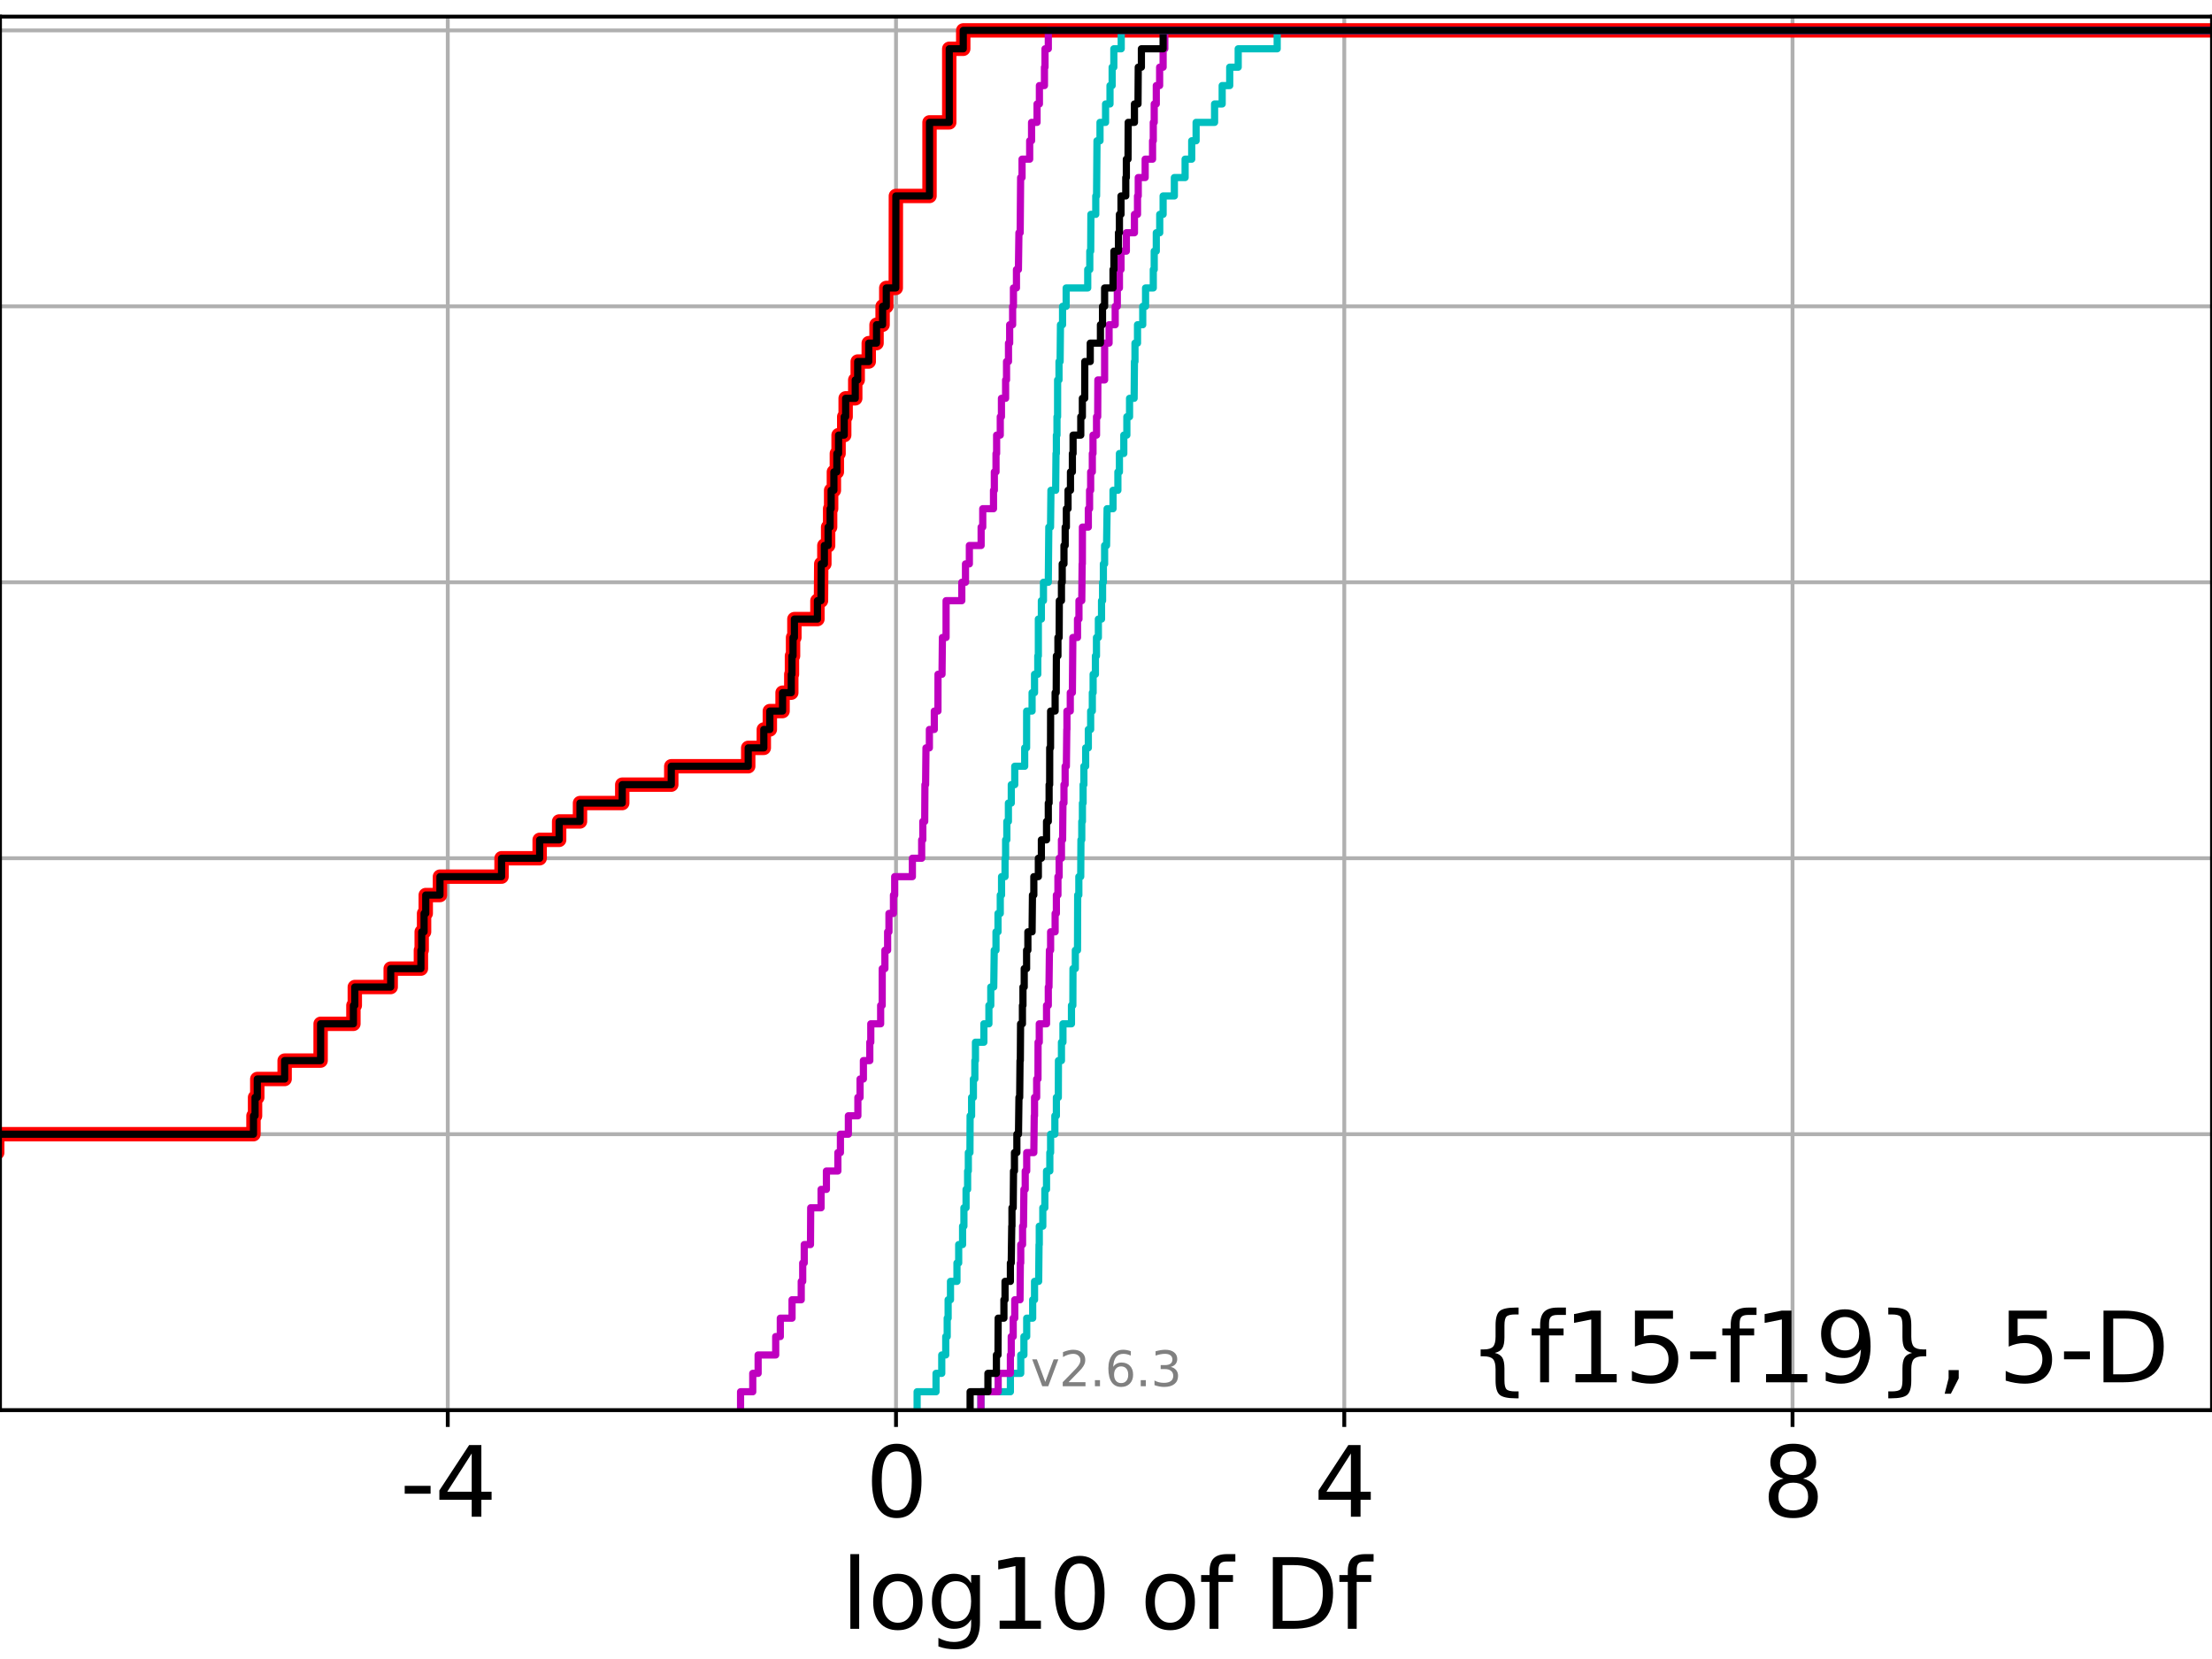 <?xml version="1.0" encoding="utf-8" standalone="no"?>
<!DOCTYPE svg PUBLIC "-//W3C//DTD SVG 1.1//EN"
  "http://www.w3.org/Graphics/SVG/1.1/DTD/svg11.dtd">
<svg xmlns:xlink="http://www.w3.org/1999/xlink" width="460.8pt" height="345.6pt" viewBox="0 0 460.8 345.6" xmlns="http://www.w3.org/2000/svg" version="1.1">
 <defs>
  <style type="text/css">*{stroke-linejoin: round; stroke-linecap: butt}</style>
 </defs>
 <g id="figure_1">
  <g id="patch_1">
   <path d="M 0 345.6 
L 460.8 345.6 
L 460.8 0 
L 0 0 
z
" style="fill: #ffffff"/>
  </g>
  <g id="axes_1">
   <g id="patch_2">
    <path d="M 0 293.76 
L 460.8 293.76 
L 460.8 3.456 
L 0 3.456 
z
" style="fill: #ffffff"/>
   </g>
   <g id="matplotlib.axis_1">
    <g id="xtick_1">
     <g id="line2d_1">
      <path d="M 93.279 293.76 
L 93.279 3.456 
" clip-path="url(#paba1d5ebee)" style="fill: none; stroke: #b0b0b0; stroke-width: 0.8; stroke-linecap: square"/>
     </g>
     <g id="line2d_2">
      <defs>
       <path id="m9c3ded5793" d="M 0 0 
L 0 3.5 
" style="stroke: #000000; stroke-width: 0.8"/>
      </defs>
      <g>
       <use xlink:href="#m9c3ded5793" x="93.279" y="293.76" style="stroke: #000000; stroke-width: 0.8"/>
      </g>
     </g>
     <g id="text_1">
      <!-- -4 -->
      <g transform="translate(83.308 315.957) scale(0.2 -0.2)">
       <defs>
        <path id="DejaVuSans-2d" d="M 313 2009 
L 1997 2009 
L 1997 1497 
L 313 1497 
L 313 2009 
z
" transform="scale(0.016)"/>
        <path id="DejaVuSans-34" d="M 2419 4116 
L 825 1625 
L 2419 1625 
L 2419 4116 
z
M 2253 4666 
L 3047 4666 
L 3047 1625 
L 3713 1625 
L 3713 1100 
L 3047 1100 
L 3047 0 
L 2419 0 
L 2419 1100 
L 313 1100 
L 313 1709 
L 2253 4666 
z
" transform="scale(0.016)"/>
       </defs>
       <use xlink:href="#DejaVuSans-2d"/>
       <use xlink:href="#DejaVuSans-34" x="36.084"/>
      </g>
     </g>
    </g>
    <g id="xtick_2">
     <g id="line2d_3">
      <path d="M 186.658 293.76 
L 186.658 3.456 
" clip-path="url(#paba1d5ebee)" style="fill: none; stroke: #b0b0b0; stroke-width: 0.8; stroke-linecap: square"/>
     </g>
     <g id="line2d_4">
      <g>
       <use xlink:href="#m9c3ded5793" x="186.658" y="293.76" style="stroke: #000000; stroke-width: 0.8"/>
      </g>
     </g>
     <g id="text_2">
      <!-- 0 -->
      <g transform="translate(180.296 315.957) scale(0.2 -0.2)">
       <defs>
        <path id="DejaVuSans-30" d="M 2034 4250 
Q 1547 4250 1301 3770 
Q 1056 3291 1056 2328 
Q 1056 1369 1301 889 
Q 1547 409 2034 409 
Q 2525 409 2770 889 
Q 3016 1369 3016 2328 
Q 3016 3291 2770 3770 
Q 2525 4250 2034 4250 
z
M 2034 4750 
Q 2819 4750 3233 4129 
Q 3647 3509 3647 2328 
Q 3647 1150 3233 529 
Q 2819 -91 2034 -91 
Q 1250 -91 836 529 
Q 422 1150 422 2328 
Q 422 3509 836 4129 
Q 1250 4750 2034 4750 
z
" transform="scale(0.016)"/>
       </defs>
       <use xlink:href="#DejaVuSans-30"/>
      </g>
     </g>
    </g>
    <g id="xtick_3">
     <g id="line2d_5">
      <path d="M 280.038 293.76 
L 280.038 3.456 
" clip-path="url(#paba1d5ebee)" style="fill: none; stroke: #b0b0b0; stroke-width: 0.8; stroke-linecap: square"/>
     </g>
     <g id="line2d_6">
      <g>
       <use xlink:href="#m9c3ded5793" x="280.038" y="293.76" style="stroke: #000000; stroke-width: 0.8"/>
      </g>
     </g>
     <g id="text_3">
      <!-- 4 -->
      <g transform="translate(273.676 315.957) scale(0.2 -0.2)">
       <use xlink:href="#DejaVuSans-34"/>
      </g>
     </g>
    </g>
    <g id="xtick_4">
     <g id="line2d_7">
      <path d="M 373.418 293.76 
L 373.418 3.456 
" clip-path="url(#paba1d5ebee)" style="fill: none; stroke: #b0b0b0; stroke-width: 0.8; stroke-linecap: square"/>
     </g>
     <g id="line2d_8">
      <g>
       <use xlink:href="#m9c3ded5793" x="373.418" y="293.76" style="stroke: #000000; stroke-width: 0.8"/>
      </g>
     </g>
     <g id="text_4">
      <!-- 8 -->
      <g transform="translate(367.055 315.957) scale(0.2 -0.2)">
       <defs>
        <path id="DejaVuSans-38" d="M 2034 2216 
Q 1584 2216 1326 1975 
Q 1069 1734 1069 1313 
Q 1069 891 1326 650 
Q 1584 409 2034 409 
Q 2484 409 2743 651 
Q 3003 894 3003 1313 
Q 3003 1734 2745 1975 
Q 2488 2216 2034 2216 
z
M 1403 2484 
Q 997 2584 770 2862 
Q 544 3141 544 3541 
Q 544 4100 942 4425 
Q 1341 4750 2034 4750 
Q 2731 4750 3128 4425 
Q 3525 4100 3525 3541 
Q 3525 3141 3298 2862 
Q 3072 2584 2669 2484 
Q 3125 2378 3379 2068 
Q 3634 1759 3634 1313 
Q 3634 634 3220 271 
Q 2806 -91 2034 -91 
Q 1263 -91 848 271 
Q 434 634 434 1313 
Q 434 1759 690 2068 
Q 947 2378 1403 2484 
z
M 1172 3481 
Q 1172 3119 1398 2916 
Q 1625 2713 2034 2713 
Q 2441 2713 2670 2916 
Q 2900 3119 2900 3481 
Q 2900 3844 2670 4047 
Q 2441 4250 2034 4250 
Q 1625 4250 1398 4047 
Q 1172 3844 1172 3481 
z
" transform="scale(0.016)"/>
       </defs>
       <use xlink:href="#DejaVuSans-38"/>
      </g>
     </g>
    </g>
    <g id="text_5">
     <!-- log10 of Df -->
     <g transform="translate(175.214 339.313) scale(0.2 -0.2)">
      <defs>
       <path id="DejaVuSans-6c" d="M 603 4863 
L 1178 4863 
L 1178 0 
L 603 0 
L 603 4863 
z
" transform="scale(0.016)"/>
       <path id="DejaVuSans-6f" d="M 1959 3097 
Q 1497 3097 1228 2736 
Q 959 2375 959 1747 
Q 959 1119 1226 758 
Q 1494 397 1959 397 
Q 2419 397 2687 759 
Q 2956 1122 2956 1747 
Q 2956 2369 2687 2733 
Q 2419 3097 1959 3097 
z
M 1959 3584 
Q 2709 3584 3137 3096 
Q 3566 2609 3566 1747 
Q 3566 888 3137 398 
Q 2709 -91 1959 -91 
Q 1206 -91 779 398 
Q 353 888 353 1747 
Q 353 2609 779 3096 
Q 1206 3584 1959 3584 
z
" transform="scale(0.016)"/>
       <path id="DejaVuSans-67" d="M 2906 1791 
Q 2906 2416 2648 2759 
Q 2391 3103 1925 3103 
Q 1463 3103 1205 2759 
Q 947 2416 947 1791 
Q 947 1169 1205 825 
Q 1463 481 1925 481 
Q 2391 481 2648 825 
Q 2906 1169 2906 1791 
z
M 3481 434 
Q 3481 -459 3084 -895 
Q 2688 -1331 1869 -1331 
Q 1566 -1331 1297 -1286 
Q 1028 -1241 775 -1147 
L 775 -588 
Q 1028 -725 1275 -790 
Q 1522 -856 1778 -856 
Q 2344 -856 2625 -561 
Q 2906 -266 2906 331 
L 2906 616 
Q 2728 306 2450 153 
Q 2172 0 1784 0 
Q 1141 0 747 490 
Q 353 981 353 1791 
Q 353 2603 747 3093 
Q 1141 3584 1784 3584 
Q 2172 3584 2450 3431 
Q 2728 3278 2906 2969 
L 2906 3500 
L 3481 3500 
L 3481 434 
z
" transform="scale(0.016)"/>
       <path id="DejaVuSans-31" d="M 794 531 
L 1825 531 
L 1825 4091 
L 703 3866 
L 703 4441 
L 1819 4666 
L 2450 4666 
L 2450 531 
L 3481 531 
L 3481 0 
L 794 0 
L 794 531 
z
" transform="scale(0.016)"/>
       <path id="DejaVuSans-20" transform="scale(0.016)"/>
       <path id="DejaVuSans-66" d="M 2375 4863 
L 2375 4384 
L 1825 4384 
Q 1516 4384 1395 4259 
Q 1275 4134 1275 3809 
L 1275 3500 
L 2222 3500 
L 2222 3053 
L 1275 3053 
L 1275 0 
L 697 0 
L 697 3053 
L 147 3053 
L 147 3500 
L 697 3500 
L 697 3744 
Q 697 4328 969 4595 
Q 1241 4863 1831 4863 
L 2375 4863 
z
" transform="scale(0.016)"/>
       <path id="DejaVuSans-44" d="M 1259 4147 
L 1259 519 
L 2022 519 
Q 2988 519 3436 956 
Q 3884 1394 3884 2338 
Q 3884 3275 3436 3711 
Q 2988 4147 2022 4147 
L 1259 4147 
z
M 628 4666 
L 1925 4666 
Q 3281 4666 3915 4102 
Q 4550 3538 4550 2338 
Q 4550 1131 3912 565 
Q 3275 0 1925 0 
L 628 0 
L 628 4666 
z
" transform="scale(0.016)"/>
      </defs>
      <use xlink:href="#DejaVuSans-6c"/>
      <use xlink:href="#DejaVuSans-6f" x="27.783"/>
      <use xlink:href="#DejaVuSans-67" x="88.965"/>
      <use xlink:href="#DejaVuSans-31" x="152.441"/>
      <use xlink:href="#DejaVuSans-30" x="216.064"/>
      <use xlink:href="#DejaVuSans-20" x="279.688"/>
      <use xlink:href="#DejaVuSans-6f" x="311.475"/>
      <use xlink:href="#DejaVuSans-66" x="372.656"/>
      <use xlink:href="#DejaVuSans-20" x="407.861"/>
      <use xlink:href="#DejaVuSans-44" x="439.648"/>
      <use xlink:href="#DejaVuSans-66" x="516.65"/>
     </g>
    </g>
   </g>
   <g id="matplotlib.axis_2">
    <g id="ytick_1">
     <g id="line2d_9">
      <path d="M 0 293.76 
L 460.8 293.76 
" clip-path="url(#paba1d5ebee)" style="fill: none; stroke: #b0b0b0; stroke-width: 0.8; stroke-linecap: square"/>
     </g>
     <g id="line2d_10">
      <defs>
       <path id="mfb0265bdc2" d="M 0 0 
L -3.5 0 
" style="stroke: #000000; stroke-width: 0.8"/>
      </defs>
      <g>
       <use xlink:href="#mfb0265bdc2" x="0" y="293.76" style="stroke: #000000; stroke-width: 0.8"/>
      </g>
     </g>
    </g>
    <g id="ytick_2">
     <g id="line2d_11">
      <path d="M 0 236.274 
L 460.8 236.274 
" clip-path="url(#paba1d5ebee)" style="fill: none; stroke: #b0b0b0; stroke-width: 0.8; stroke-linecap: square"/>
     </g>
     <g id="line2d_12">
      <g>
       <use xlink:href="#mfb0265bdc2" x="0" y="236.274" style="stroke: #000000; stroke-width: 0.8"/>
      </g>
     </g>
    </g>
    <g id="ytick_3">
     <g id="line2d_13">
      <path d="M 0 178.788 
L 460.8 178.788 
" clip-path="url(#paba1d5ebee)" style="fill: none; stroke: #b0b0b0; stroke-width: 0.8; stroke-linecap: square"/>
     </g>
     <g id="line2d_14">
      <g>
       <use xlink:href="#mfb0265bdc2" x="0" y="178.788" style="stroke: #000000; stroke-width: 0.8"/>
      </g>
     </g>
    </g>
    <g id="ytick_4">
     <g id="line2d_15">
      <path d="M 0 121.302 
L 460.8 121.302 
" clip-path="url(#paba1d5ebee)" style="fill: none; stroke: #b0b0b0; stroke-width: 0.8; stroke-linecap: square"/>
     </g>
     <g id="line2d_16">
      <g>
       <use xlink:href="#mfb0265bdc2" x="0" y="121.302" style="stroke: #000000; stroke-width: 0.8"/>
      </g>
     </g>
    </g>
    <g id="ytick_5">
     <g id="line2d_17">
      <path d="M 0 63.816 
L 460.8 63.816 
" clip-path="url(#paba1d5ebee)" style="fill: none; stroke: #b0b0b0; stroke-width: 0.8; stroke-linecap: square"/>
     </g>
     <g id="line2d_18">
      <g>
       <use xlink:href="#mfb0265bdc2" x="0" y="63.816" style="stroke: #000000; stroke-width: 0.8"/>
      </g>
     </g>
    </g>
    <g id="ytick_6">
     <g id="line2d_19">
      <path d="M 0 6.33 
L 460.8 6.33 
" clip-path="url(#paba1d5ebee)" style="fill: none; stroke: #b0b0b0; stroke-width: 0.8; stroke-linecap: square"/>
     </g>
     <g id="line2d_20">
      <g>
       <use xlink:href="#mfb0265bdc2" x="0" y="6.33" style="stroke: #000000; stroke-width: 0.8"/>
      </g>
     </g>
    </g>
   </g>
   <g id="line2d_21">
    <path d="M -1 240.106 
L -0.578 240.106 
L -0.578 236.274 
L 52.805 236.274 
L 52.805 232.442 
L 53.134 232.442 
L 53.134 228.609 
L 53.596 228.609 
L 53.596 224.777 
L 59.295 224.777 
L 59.295 220.944 
L 66.789 220.944 
L 66.793 213.28 
L 73.622 213.28 
L 73.622 209.447 
L 73.912 209.447 
L 73.912 205.615 
L 81.389 205.615 
L 81.389 201.782 
L 87.684 201.782 
L 87.684 197.95 
L 87.846 197.95 
L 87.846 194.118 
L 88.341 194.118 
L 88.341 190.285 
L 88.692 190.285 
L 88.692 186.453 
L 91.651 186.453 
L 91.651 182.621 
L 104.48 182.621 
L 104.48 178.788 
L 112.42 178.788 
L 112.42 174.956 
L 116.479 174.956 
L 116.479 171.123 
L 120.825 171.123 
L 120.825 167.291 
L 129.625 167.291 
L 129.625 163.459 
L 139.839 163.459 
L 139.839 159.626 
L 155.867 159.626 
L 155.867 155.794 
L 159.116 155.794 
L 159.116 151.961 
L 160.372 151.961 
L 160.372 148.129 
L 163.023 148.129 
L 163.023 144.297 
L 164.84 144.297 
L 164.84 140.464 
L 164.98 140.464 
L 164.98 136.632 
L 165.207 136.632 
L 165.207 132.799 
L 165.486 132.799 
L 165.486 128.967 
L 170.285 128.967 
L 170.285 125.135 
L 171.027 125.135 
L 171.079 117.47 
L 171.729 117.47 
L 171.729 113.637 
L 172.512 113.637 
L 172.512 109.805 
L 172.931 109.805 
L 172.931 105.973 
L 173.141 105.973 
L 173.141 102.14 
L 173.714 102.14 
L 173.714 98.308 
L 174.332 98.308 
L 174.332 94.475 
L 174.69 94.475 
L 174.69 90.643 
L 175.867 90.643 
L 175.867 86.811 
L 176.163 86.811 
L 176.163 82.978 
L 178.164 82.978 
L 178.164 79.146 
L 178.677 79.146 
L 178.677 75.313 
L 180.976 75.313 
L 180.976 71.481 
L 182.601 71.481 
L 182.601 67.649 
L 183.863 67.649 
L 183.863 63.816 
L 184.628 63.816 
L 184.628 59.984 
L 186.607 59.984 
L 186.628 40.822 
L 193.635 40.822 
L 193.635 25.492 
L 197.746 25.492 
L 197.746 10.163 
L 200.662 10.163 
L 200.662 6.33 
L 200.662 6.33 
L 460.8 6.33 
L 460.8 6.33 
" clip-path="url(#paba1d5ebee)" style="fill: none; stroke: #ff0000; stroke-width: 3; stroke-linecap: square"/>
   </g>
   <g id="line2d_22">
    <path d="M 204.346 293.76 
L 204.346 289.928 
L 210.482 289.928 
L 210.482 286.095 
L 212.638 286.095 
L 212.638 282.263 
L 213.301 282.263 
L 213.301 278.43 
L 213.882 278.43 
L 213.882 274.598 
L 215.126 274.598 
L 215.126 270.766 
L 215.514 270.766 
L 215.514 266.933 
L 216.372 266.933 
L 216.45 259.268 
L 216.5 259.268 
L 216.5 255.436 
L 217.235 255.436 
L 217.235 251.604 
L 217.661 251.604 
L 217.661 247.771 
L 218.013 247.771 
L 218.013 243.939 
L 218.699 243.939 
L 218.699 240.106 
L 218.861 240.106 
L 218.861 236.274 
L 219.747 236.274 
L 219.747 232.442 
L 220.064 232.442 
L 220.064 228.609 
L 220.469 228.609 
L 220.493 220.944 
L 221.12 220.944 
L 221.12 217.112 
L 221.433 217.112 
L 221.433 213.28 
L 223.206 213.28 
L 223.206 209.447 
L 223.495 209.447 
L 223.522 201.782 
L 224.01 201.782 
L 224.01 197.95 
L 224.466 197.95 
L 224.502 186.453 
L 224.742 186.453 
L 224.742 182.621 
L 225.134 182.621 
L 225.18 174.956 
L 225.352 174.956 
L 225.352 171.123 
L 225.488 171.123 
L 225.488 167.291 
L 225.631 167.291 
L 225.631 163.459 
L 225.791 163.459 
L 225.791 159.626 
L 226.164 159.626 
L 226.164 155.794 
L 226.72 155.794 
L 226.72 151.961 
L 227.204 151.961 
L 227.204 148.129 
L 227.552 148.129 
L 227.552 144.297 
L 227.719 144.297 
L 227.719 140.464 
L 228.194 140.464 
L 228.194 136.632 
L 228.415 136.632 
L 228.415 132.799 
L 228.81 132.799 
L 228.81 128.967 
L 229.469 128.967 
L 229.469 125.135 
L 229.686 125.135 
L 229.686 121.302 
L 229.853 121.302 
L 229.853 117.47 
L 230.111 117.47 
L 230.111 113.637 
L 230.519 113.637 
L 230.63 105.973 
L 231.862 105.973 
L 231.862 102.14 
L 232.877 102.14 
L 232.877 98.308 
L 233.197 98.308 
L 233.197 94.475 
L 234.108 94.475 
L 234.108 90.643 
L 234.745 90.643 
L 234.745 86.811 
L 235.306 86.811 
L 235.306 82.978 
L 236.259 82.978 
L 236.326 75.313 
L 236.437 75.313 
L 236.437 71.481 
L 236.965 71.481 
L 236.965 67.649 
L 238.052 67.649 
L 238.052 63.816 
L 238.642 63.816 
L 238.642 59.984 
L 240.25 59.984 
L 240.25 56.151 
L 240.445 56.151 
L 240.445 52.319 
L 240.877 52.319 
L 240.877 48.487 
L 241.594 48.487 
L 241.594 44.654 
L 242.299 44.654 
L 242.299 40.822 
L 244.641 40.822 
L 244.641 36.989 
L 246.88 36.989 
L 246.88 33.157 
L 248.256 33.157 
L 248.256 29.325 
L 249.17 29.325 
L 249.17 25.492 
L 253.019 25.492 
L 253.019 21.66 
L 254.602 21.66 
L 254.602 17.827 
L 256.172 17.827 
L 256.172 13.995 
L 257.939 13.995 
L 257.939 10.163 
L 266.06 10.163 
L 266.06 6.33 
L 266.06 6.33 
L 460.8 6.33 
L 460.8 6.33 
" clip-path="url(#paba1d5ebee)" style="fill: none; stroke: #00bfbf; stroke-width: 1.5; stroke-linecap: square"/>
   </g>
   <g id="line2d_23">
    <path d="M 204.346 293.76 
L 204.346 289.928 
L 207.937 289.928 
L 207.937 286.095 
L 210.482 286.095 
L 210.482 282.263 
L 210.66 282.263 
L 210.66 278.43 
L 211.069 278.43 
L 211.069 274.598 
L 211.395 274.598 
L 211.395 270.766 
L 212.489 270.766 
L 212.553 263.101 
L 212.638 263.101 
L 212.638 259.268 
L 213.019 259.268 
L 213.019 255.436 
L 213.209 255.436 
L 213.301 247.771 
L 213.573 247.771 
L 213.573 243.939 
L 213.882 243.939 
L 213.882 240.106 
L 215.365 240.106 
L 215.451 232.442 
L 215.514 232.442 
L 215.514 228.609 
L 215.955 228.609 
L 215.955 224.777 
L 216.229 224.777 
L 216.249 217.112 
L 216.5 217.112 
L 216.5 213.28 
L 218.013 213.28 
L 218.013 209.447 
L 218.38 209.447 
L 218.38 205.615 
L 218.523 205.615 
L 218.615 197.95 
L 218.861 197.95 
L 218.861 194.118 
L 219.802 194.118 
L 219.802 190.285 
L 220.064 190.285 
L 220.064 186.453 
L 220.387 186.453 
L 220.387 182.621 
L 220.64 182.621 
L 220.64 178.788 
L 221.12 178.788 
L 221.12 174.956 
L 221.36 174.956 
L 221.433 167.291 
L 221.645 167.291 
L 221.645 163.459 
L 221.885 163.459 
L 221.885 159.626 
L 222.142 159.626 
L 222.231 151.961 
L 222.262 151.961 
L 222.262 148.129 
L 222.959 148.129 
L 222.959 144.297 
L 223.396 144.297 
L 223.495 132.799 
L 224.466 132.799 
L 224.466 128.967 
L 224.769 128.967 
L 224.769 125.135 
L 225.352 125.135 
L 225.429 117.47 
L 225.476 117.47 
L 225.488 109.805 
L 226.72 109.805 
L 226.72 105.973 
L 226.979 105.973 
L 226.979 102.14 
L 227.204 102.14 
L 227.204 98.308 
L 227.552 98.308 
L 227.552 94.475 
L 227.692 94.475 
L 227.692 90.643 
L 228.426 90.643 
L 228.426 86.811 
L 228.669 86.811 
L 228.705 79.146 
L 230.111 79.146 
L 230.116 71.481 
L 231.041 71.481 
L 231.041 67.649 
L 232.317 67.649 
L 232.317 63.816 
L 232.755 63.816 
L 232.755 59.984 
L 233.197 59.984 
L 233.197 56.151 
L 233.526 56.151 
L 233.526 52.319 
L 234.64 52.319 
L 234.64 48.487 
L 236.326 48.487 
L 236.326 44.654 
L 236.965 44.654 
L 236.965 40.822 
L 237.119 40.822 
L 237.119 36.989 
L 238.559 36.989 
L 238.559 33.157 
L 240.1 33.157 
L 240.1 29.325 
L 240.25 29.325 
L 240.25 25.492 
L 240.445 25.492 
L 240.445 21.66 
L 240.877 21.66 
L 240.877 17.827 
L 241.572 17.827 
L 241.572 13.995 
L 242.299 13.995 
L 242.299 10.163 
L 242.654 10.163 
L 242.654 6.33 
L 242.654 6.33 
L 460.8 6.33 
L 460.8 6.33 
" clip-path="url(#paba1d5ebee)" style="fill: none; stroke: #bf00bf; stroke-width: 1.5; stroke-linecap: square"/>
   </g>
   <g id="line2d_24">
    <path d="M 202.092 293.76 
L 202.092 289.928 
L 205.803 289.928 
L 205.803 286.095 
L 207.573 286.095 
L 207.573 282.263 
L 207.902 282.263 
L 207.937 274.598 
L 209.133 274.598 
L 209.133 270.766 
L 209.368 270.766 
L 209.368 266.933 
L 210.482 266.933 
L 210.482 263.101 
L 210.66 263.101 
L 210.765 255.436 
L 210.812 255.436 
L 210.812 251.604 
L 211.069 251.604 
L 211.135 243.939 
L 211.331 243.939 
L 211.331 240.106 
L 211.832 240.106 
L 211.832 236.274 
L 212.17 236.274 
L 212.267 228.609 
L 212.419 228.609 
L 212.489 220.944 
L 212.553 220.944 
L 212.604 213.28 
L 212.99 213.28 
L 212.99 209.447 
L 213.101 209.447 
L 213.101 205.615 
L 213.363 205.615 
L 213.363 201.782 
L 213.859 201.782 
L 213.859 197.95 
L 214.126 197.95 
L 214.126 194.118 
L 215.002 194.118 
L 215.08 186.453 
L 215.365 186.453 
L 215.365 182.621 
L 216.309 182.621 
L 216.309 178.788 
L 216.937 178.788 
L 216.937 174.956 
L 218.013 174.956 
L 218.013 171.123 
L 218.38 171.123 
L 218.38 167.291 
L 218.549 167.291 
L 218.549 163.459 
L 218.666 163.459 
L 218.675 155.794 
L 218.847 155.794 
L 218.861 148.129 
L 219.802 148.129 
L 219.802 144.297 
L 220.029 144.297 
L 220.064 136.632 
L 220.387 136.632 
L 220.387 132.799 
L 220.64 132.799 
L 220.675 125.135 
L 221.12 125.135 
L 221.12 121.302 
L 221.279 121.302 
L 221.279 117.47 
L 221.645 117.47 
L 221.645 113.637 
L 221.896 113.637 
L 221.896 109.805 
L 222.142 109.805 
L 222.142 105.973 
L 222.492 105.973 
L 222.492 102.14 
L 222.999 102.14 
L 222.999 98.308 
L 223.396 98.308 
L 223.396 94.475 
L 223.54 94.475 
L 223.54 90.643 
L 225.145 90.643 
L 225.145 86.811 
L 225.476 86.811 
L 225.476 82.978 
L 225.97 82.978 
L 225.981 75.313 
L 227.119 75.313 
L 227.119 71.481 
L 229.241 71.481 
L 229.241 67.649 
L 229.673 67.649 
L 229.673 63.816 
L 230.111 63.816 
L 230.111 59.984 
L 231.865 59.984 
L 231.865 56.151 
L 232.049 56.151 
L 232.049 52.319 
L 232.995 52.319 
L 232.995 48.487 
L 233.197 48.487 
L 233.197 44.654 
L 233.526 44.654 
L 233.526 40.822 
L 234.519 40.822 
L 234.519 36.989 
L 234.64 36.989 
L 234.64 33.157 
L 234.988 33.157 
L 235.023 25.492 
L 236.326 25.492 
L 236.326 21.66 
L 237.067 21.66 
L 237.119 13.995 
L 237.773 13.995 
L 237.773 10.163 
L 242.299 10.163 
L 242.299 6.33 
L 242.299 6.33 
L 460.8 6.33 
L 460.8 6.33 
" clip-path="url(#paba1d5ebee)" style="fill: none; stroke: #000000; stroke-width: 1.5; stroke-linecap: square"/>
   </g>
   <g id="line2d_25">
    <path d="M 191.052 293.76 
L 191.052 289.928 
L 194.992 289.928 
L 194.992 286.095 
L 196.184 286.095 
L 196.184 282.263 
L 197.014 282.263 
L 197.014 278.43 
L 197.32 278.43 
L 197.32 274.598 
L 197.513 274.598 
L 197.513 270.766 
L 198.004 270.766 
L 198.004 266.933 
L 199.352 266.933 
L 199.352 263.101 
L 199.713 263.101 
L 199.713 259.268 
L 200.524 259.268 
L 200.524 255.436 
L 200.801 255.436 
L 200.801 251.604 
L 201.247 251.604 
L 201.247 247.771 
L 201.572 247.771 
L 201.572 243.939 
L 201.721 243.939 
L 201.721 240.106 
L 202.059 240.106 
L 202.092 232.442 
L 202.401 232.442 
L 202.401 228.609 
L 202.775 228.609 
L 202.775 224.777 
L 203.079 224.777 
L 203.079 220.944 
L 203.206 220.944 
L 203.206 217.112 
L 204.958 217.112 
L 204.958 213.28 
L 206.007 213.28 
L 206.007 209.447 
L 206.397 209.447 
L 206.397 205.615 
L 207.014 205.615 
L 207.118 197.95 
L 207.483 197.95 
L 207.483 194.118 
L 207.902 194.118 
L 207.902 190.285 
L 208.375 190.285 
L 208.375 186.453 
L 208.642 186.453 
L 208.642 182.621 
L 209.368 182.621 
L 209.368 178.788 
L 209.487 178.788 
L 209.487 174.956 
L 209.742 174.956 
L 209.742 171.123 
L 210.07 171.123 
L 210.07 167.291 
L 210.67 167.291 
L 210.67 163.459 
L 211.39 163.459 
L 211.39 159.626 
L 213.462 159.626 
L 213.462 155.794 
L 213.859 155.794 
L 213.873 148.129 
L 215.002 148.129 
L 215.002 144.297 
L 215.512 144.297 
L 215.512 140.464 
L 216.188 140.464 
L 216.188 136.632 
L 216.308 136.632 
L 216.309 128.967 
L 216.937 128.967 
L 216.937 125.135 
L 217.371 125.135 
L 217.371 121.302 
L 218.38 121.302 
L 218.487 109.805 
L 218.847 109.805 
L 218.929 102.14 
L 219.913 102.14 
L 219.985 94.475 
L 220.064 94.475 
L 220.064 90.643 
L 220.19 90.643 
L 220.19 86.811 
L 220.314 86.811 
L 220.322 79.146 
L 220.61 79.146 
L 220.61 75.313 
L 220.841 75.313 
L 220.915 67.649 
L 221.349 67.649 
L 221.349 63.816 
L 222.101 63.816 
L 222.101 59.984 
L 226.594 59.984 
L 226.594 56.151 
L 227.024 56.151 
L 227.024 52.319 
L 227.213 52.319 
L 227.253 44.654 
L 228.269 44.654 
L 228.269 40.822 
L 228.436 40.822 
L 228.525 29.325 
L 229.152 29.325 
L 229.152 25.492 
L 230.311 25.492 
L 230.311 21.66 
L 231.233 21.66 
L 231.233 17.827 
L 231.681 17.827 
L 231.681 13.995 
L 232.031 13.995 
L 232.031 10.163 
L 233.57 10.163 
L 233.57 6.33 
L 233.57 6.33 
L 460.8 6.33 
L 460.8 6.33 
" clip-path="url(#paba1d5ebee)" style="fill: none; stroke: #00bfbf; stroke-width: 1.5; stroke-linecap: square"/>
   </g>
   <g id="line2d_26">
    <path d="M 154.272 293.76 
L 154.272 289.928 
L 156.811 289.928 
L 156.811 286.095 
L 157.931 286.095 
L 157.931 282.263 
L 161.593 282.263 
L 161.593 278.43 
L 162.552 278.43 
L 162.552 274.598 
L 164.997 274.598 
L 164.997 270.766 
L 166.912 270.766 
L 166.912 266.933 
L 167.219 266.933 
L 167.219 263.101 
L 167.538 263.101 
L 167.538 259.268 
L 168.838 259.268 
L 168.884 251.604 
L 171.045 251.604 
L 171.045 247.771 
L 172.157 247.771 
L 172.157 243.939 
L 174.543 243.939 
L 174.543 240.106 
L 175.076 240.106 
L 175.076 236.274 
L 176.732 236.274 
L 176.732 232.442 
L 178.712 232.442 
L 178.712 228.609 
L 179.165 228.609 
L 179.165 224.777 
L 179.862 224.777 
L 179.862 220.944 
L 181.195 220.944 
L 181.195 217.112 
L 181.402 217.112 
L 181.402 213.28 
L 183.455 213.28 
L 183.455 209.447 
L 183.777 209.447 
L 183.786 201.782 
L 184.342 201.782 
L 184.342 197.95 
L 184.909 197.95 
L 184.909 194.118 
L 185.187 194.118 
L 185.187 190.285 
L 186.124 190.285 
L 186.124 186.453 
L 186.381 186.453 
L 186.381 182.621 
L 190.065 182.621 
L 190.065 178.788 
L 192.001 178.788 
L 192.001 174.956 
L 192.24 174.956 
L 192.24 171.123 
L 192.633 171.123 
L 192.679 163.459 
L 192.818 163.459 
L 192.899 155.794 
L 193.607 155.794 
L 193.607 151.961 
L 194.633 151.961 
L 194.633 148.129 
L 195.392 148.129 
L 195.405 140.464 
L 196.24 140.464 
L 196.321 132.799 
L 197.083 132.799 
L 197.088 125.135 
L 200.361 125.135 
L 200.361 121.302 
L 201.13 121.302 
L 201.13 117.47 
L 201.935 117.47 
L 201.935 113.637 
L 204.387 113.637 
L 204.387 109.805 
L 204.724 109.805 
L 204.724 105.973 
L 206.965 105.973 
L 206.965 102.14 
L 207.14 102.14 
L 207.14 98.308 
L 207.487 98.308 
L 207.487 94.475 
L 207.614 94.475 
L 207.614 90.643 
L 208.375 90.643 
L 208.375 86.811 
L 208.619 86.811 
L 208.619 82.978 
L 209.487 82.978 
L 209.487 79.146 
L 209.679 79.146 
L 209.679 75.313 
L 210.087 75.313 
L 210.087 71.481 
L 210.332 71.481 
L 210.332 67.649 
L 210.949 67.649 
L 210.949 63.816 
L 211.117 63.816 
L 211.117 59.984 
L 211.747 59.984 
L 211.747 56.151 
L 212.155 56.151 
L 212.26 48.487 
L 212.521 48.487 
L 212.615 36.989 
L 212.911 36.989 
L 212.911 33.157 
L 214.501 33.157 
L 214.501 29.325 
L 214.894 29.325 
L 214.894 25.492 
L 216.035 25.492 
L 216.035 21.66 
L 216.527 21.66 
L 216.527 17.827 
L 217.58 17.827 
L 217.58 13.995 
L 217.694 13.995 
L 217.694 10.163 
L 218.383 10.163 
L 218.383 6.33 
L 218.383 6.33 
L 460.8 6.33 
L 460.8 6.33 
" clip-path="url(#paba1d5ebee)" style="fill: none; stroke: #bf00bf; stroke-width: 1.5; stroke-linecap: square"/>
   </g>
   <g id="line2d_27">
    <path d="M -1 240.106 
L -0.578 240.106 
L -0.578 236.274 
L 52.805 236.274 
L 52.805 232.442 
L 53.134 232.442 
L 53.134 228.609 
L 53.596 228.609 
L 53.596 224.777 
L 59.295 224.777 
L 59.295 220.944 
L 66.789 220.944 
L 66.793 213.28 
L 73.622 213.28 
L 73.622 209.447 
L 73.912 209.447 
L 73.912 205.615 
L 81.389 205.615 
L 81.389 201.782 
L 87.684 201.782 
L 87.684 197.95 
L 87.846 197.95 
L 87.846 194.118 
L 88.341 194.118 
L 88.341 190.285 
L 88.692 190.285 
L 88.692 186.453 
L 91.651 186.453 
L 91.651 182.621 
L 104.48 182.621 
L 104.48 178.788 
L 112.42 178.788 
L 112.42 174.956 
L 116.479 174.956 
L 116.479 171.123 
L 120.825 171.123 
L 120.825 167.291 
L 129.625 167.291 
L 129.625 163.459 
L 139.839 163.459 
L 139.839 159.626 
L 155.867 159.626 
L 155.867 155.794 
L 159.116 155.794 
L 159.116 151.961 
L 160.372 151.961 
L 160.372 148.129 
L 163.023 148.129 
L 163.023 144.297 
L 164.84 144.297 
L 164.84 140.464 
L 164.98 140.464 
L 164.98 136.632 
L 165.207 136.632 
L 165.207 132.799 
L 165.486 132.799 
L 165.486 128.967 
L 170.285 128.967 
L 170.285 125.135 
L 171.027 125.135 
L 171.079 117.47 
L 171.729 117.47 
L 171.729 113.637 
L 172.512 113.637 
L 172.512 109.805 
L 172.931 109.805 
L 172.931 105.973 
L 173.141 105.973 
L 173.141 102.14 
L 173.714 102.14 
L 173.714 98.308 
L 174.332 98.308 
L 174.332 94.475 
L 174.69 94.475 
L 174.69 90.643 
L 175.867 90.643 
L 175.867 86.811 
L 176.163 86.811 
L 176.163 82.978 
L 178.164 82.978 
L 178.164 79.146 
L 178.677 79.146 
L 178.677 75.313 
L 180.976 75.313 
L 180.976 71.481 
L 182.601 71.481 
L 182.601 67.649 
L 183.863 67.649 
L 183.863 63.816 
L 184.628 63.816 
L 184.628 59.984 
L 186.607 59.984 
L 186.628 40.822 
L 193.635 40.822 
L 193.635 25.492 
L 197.746 25.492 
L 197.746 10.163 
L 200.662 10.163 
L 200.662 6.33 
L 200.662 6.33 
L 460.8 6.33 
L 460.8 6.33 
" clip-path="url(#paba1d5ebee)" style="fill: none; stroke: #000000; stroke-width: 1.5; stroke-linecap: square"/>
   </g>
   <g id="patch_3">
    <path d="M 0 293.76 
L 0 3.456 
" style="fill: none; stroke: #000000; stroke-width: 0.8; stroke-linejoin: miter; stroke-linecap: square"/>
   </g>
   <g id="patch_4">
    <path d="M 460.8 293.76 
L 460.8 3.456 
" style="fill: none; stroke: #000000; stroke-width: 0.8; stroke-linejoin: miter; stroke-linecap: square"/>
   </g>
   <g id="patch_5">
    <path d="M 0 293.76 
L 460.8 293.76 
" style="fill: none; stroke: #000000; stroke-width: 0.8; stroke-linejoin: miter; stroke-linecap: square"/>
   </g>
   <g id="patch_6">
    <path d="M 0 3.456 
L 460.8 3.456 
" style="fill: none; stroke: #000000; stroke-width: 0.8; stroke-linejoin: miter; stroke-linecap: square"/>
   </g>
   <g id="text_6">
    <!-- {f15-f19}, 5-D -->
    <g transform="translate(305.884 287.954) scale(0.2 -0.2)">
     <defs>
      <path id="DejaVuSans-7b" d="M 3272 -594 
L 3272 -1044 
L 3078 -1044 
Q 2300 -1044 2036 -812 
Q 1772 -581 1772 109 
L 1772 856 
Q 1772 1328 1603 1509 
Q 1434 1691 991 1691 
L 800 1691 
L 800 2138 
L 991 2138 
Q 1438 2138 1605 2317 
Q 1772 2497 1772 2963 
L 1772 3713 
Q 1772 4403 2036 4633 
Q 2300 4863 3078 4863 
L 3272 4863 
L 3272 4416 
L 3059 4416 
Q 2619 4416 2484 4278 
Q 2350 4141 2350 3700 
L 2350 2925 
Q 2350 2434 2208 2212 
Q 2066 1991 1722 1913 
Q 2069 1828 2209 1606 
Q 2350 1384 2350 897 
L 2350 122 
Q 2350 -319 2484 -456 
Q 2619 -594 3059 -594 
L 3272 -594 
z
" transform="scale(0.016)"/>
      <path id="DejaVuSans-35" d="M 691 4666 
L 3169 4666 
L 3169 4134 
L 1269 4134 
L 1269 2991 
Q 1406 3038 1543 3061 
Q 1681 3084 1819 3084 
Q 2600 3084 3056 2656 
Q 3513 2228 3513 1497 
Q 3513 744 3044 326 
Q 2575 -91 1722 -91 
Q 1428 -91 1123 -41 
Q 819 9 494 109 
L 494 744 
Q 775 591 1075 516 
Q 1375 441 1709 441 
Q 2250 441 2565 725 
Q 2881 1009 2881 1497 
Q 2881 1984 2565 2268 
Q 2250 2553 1709 2553 
Q 1456 2553 1204 2497 
Q 953 2441 691 2322 
L 691 4666 
z
" transform="scale(0.016)"/>
      <path id="DejaVuSans-39" d="M 703 97 
L 703 672 
Q 941 559 1184 500 
Q 1428 441 1663 441 
Q 2288 441 2617 861 
Q 2947 1281 2994 2138 
Q 2813 1869 2534 1725 
Q 2256 1581 1919 1581 
Q 1219 1581 811 2004 
Q 403 2428 403 3163 
Q 403 3881 828 4315 
Q 1253 4750 1959 4750 
Q 2769 4750 3195 4129 
Q 3622 3509 3622 2328 
Q 3622 1225 3098 567 
Q 2575 -91 1691 -91 
Q 1453 -91 1209 -44 
Q 966 3 703 97 
z
M 1959 2075 
Q 2384 2075 2632 2365 
Q 2881 2656 2881 3163 
Q 2881 3666 2632 3958 
Q 2384 4250 1959 4250 
Q 1534 4250 1286 3958 
Q 1038 3666 1038 3163 
Q 1038 2656 1286 2365 
Q 1534 2075 1959 2075 
z
" transform="scale(0.016)"/>
      <path id="DejaVuSans-7d" d="M 800 -594 
L 1019 -594 
Q 1456 -594 1589 -459 
Q 1722 -325 1722 122 
L 1722 897 
Q 1722 1384 1862 1606 
Q 2003 1828 2350 1913 
Q 2003 1991 1862 2212 
Q 1722 2434 1722 2925 
L 1722 3700 
Q 1722 4144 1589 4280 
Q 1456 4416 1019 4416 
L 800 4416 
L 800 4863 
L 997 4863 
Q 1775 4863 2036 4633 
Q 2297 4403 2297 3713 
L 2297 2963 
Q 2297 2497 2465 2317 
Q 2634 2138 3078 2138 
L 3272 2138 
L 3272 1691 
L 3078 1691 
Q 2634 1691 2465 1509 
Q 2297 1328 2297 856 
L 2297 109 
Q 2297 -581 2036 -812 
Q 1775 -1044 997 -1044 
L 800 -1044 
L 800 -594 
z
" transform="scale(0.016)"/>
      <path id="DejaVuSans-2c" d="M 750 794 
L 1409 794 
L 1409 256 
L 897 -744 
L 494 -744 
L 750 256 
L 750 794 
z
" transform="scale(0.016)"/>
     </defs>
     <use xlink:href="#DejaVuSans-7b"/>
     <use xlink:href="#DejaVuSans-66" x="63.623"/>
     <use xlink:href="#DejaVuSans-31" x="98.828"/>
     <use xlink:href="#DejaVuSans-35" x="162.451"/>
     <use xlink:href="#DejaVuSans-2d" x="226.074"/>
     <use xlink:href="#DejaVuSans-66" x="262.158"/>
     <use xlink:href="#DejaVuSans-31" x="297.363"/>
     <use xlink:href="#DejaVuSans-39" x="360.986"/>
     <use xlink:href="#DejaVuSans-7d" x="424.609"/>
     <use xlink:href="#DejaVuSans-2c" x="488.232"/>
     <use xlink:href="#DejaVuSans-20" x="520.02"/>
     <use xlink:href="#DejaVuSans-35" x="551.807"/>
     <use xlink:href="#DejaVuSans-2d" x="615.43"/>
     <use xlink:href="#DejaVuSans-44" x="651.514"/>
    </g>
   </g>
   <g id="text_7">
    <!-- v2.6.3 -->
    <g style="fill: #808080" transform="translate(214.719 288.777) scale(0.1 -0.1)">
     <defs>
      <path id="DejaVuSans-76" d="M 191 3500 
L 800 3500 
L 1894 563 
L 2988 3500 
L 3597 3500 
L 2284 0 
L 1503 0 
L 191 3500 
z
" transform="scale(0.016)"/>
      <path id="DejaVuSans-32" d="M 1228 531 
L 3431 531 
L 3431 0 
L 469 0 
L 469 531 
Q 828 903 1448 1529 
Q 2069 2156 2228 2338 
Q 2531 2678 2651 2914 
Q 2772 3150 2772 3378 
Q 2772 3750 2511 3984 
Q 2250 4219 1831 4219 
Q 1534 4219 1204 4116 
Q 875 4013 500 3803 
L 500 4441 
Q 881 4594 1212 4672 
Q 1544 4750 1819 4750 
Q 2544 4750 2975 4387 
Q 3406 4025 3406 3419 
Q 3406 3131 3298 2873 
Q 3191 2616 2906 2266 
Q 2828 2175 2409 1742 
Q 1991 1309 1228 531 
z
" transform="scale(0.016)"/>
      <path id="DejaVuSans-2e" d="M 684 794 
L 1344 794 
L 1344 0 
L 684 0 
L 684 794 
z
" transform="scale(0.016)"/>
      <path id="DejaVuSans-36" d="M 2113 2584 
Q 1688 2584 1439 2293 
Q 1191 2003 1191 1497 
Q 1191 994 1439 701 
Q 1688 409 2113 409 
Q 2538 409 2786 701 
Q 3034 994 3034 1497 
Q 3034 2003 2786 2293 
Q 2538 2584 2113 2584 
z
M 3366 4563 
L 3366 3988 
Q 3128 4100 2886 4159 
Q 2644 4219 2406 4219 
Q 1781 4219 1451 3797 
Q 1122 3375 1075 2522 
Q 1259 2794 1537 2939 
Q 1816 3084 2150 3084 
Q 2853 3084 3261 2657 
Q 3669 2231 3669 1497 
Q 3669 778 3244 343 
Q 2819 -91 2113 -91 
Q 1303 -91 875 529 
Q 447 1150 447 2328 
Q 447 3434 972 4092 
Q 1497 4750 2381 4750 
Q 2619 4750 2861 4703 
Q 3103 4656 3366 4563 
z
" transform="scale(0.016)"/>
      <path id="DejaVuSans-33" d="M 2597 2516 
Q 3050 2419 3304 2112 
Q 3559 1806 3559 1356 
Q 3559 666 3084 287 
Q 2609 -91 1734 -91 
Q 1441 -91 1130 -33 
Q 819 25 488 141 
L 488 750 
Q 750 597 1062 519 
Q 1375 441 1716 441 
Q 2309 441 2620 675 
Q 2931 909 2931 1356 
Q 2931 1769 2642 2001 
Q 2353 2234 1838 2234 
L 1294 2234 
L 1294 2753 
L 1863 2753 
Q 2328 2753 2575 2939 
Q 2822 3125 2822 3475 
Q 2822 3834 2567 4026 
Q 2313 4219 1838 4219 
Q 1578 4219 1281 4162 
Q 984 4106 628 3988 
L 628 4550 
Q 988 4650 1302 4700 
Q 1616 4750 1894 4750 
Q 2613 4750 3031 4423 
Q 3450 4097 3450 3541 
Q 3450 3153 3228 2886 
Q 3006 2619 2597 2516 
z
" transform="scale(0.016)"/>
     </defs>
     <use xlink:href="#DejaVuSans-76"/>
     <use xlink:href="#DejaVuSans-32" x="59.18"/>
     <use xlink:href="#DejaVuSans-2e" x="122.803"/>
     <use xlink:href="#DejaVuSans-36" x="154.59"/>
     <use xlink:href="#DejaVuSans-2e" x="218.213"/>
     <use xlink:href="#DejaVuSans-33" x="250"/>
    </g>
   </g>
  </g>
 </g>
 <defs>
  <clipPath id="paba1d5ebee">
   <rect x="0" y="3.456" width="460.8" height="290.304"/>
  </clipPath>
 </defs>
</svg>
